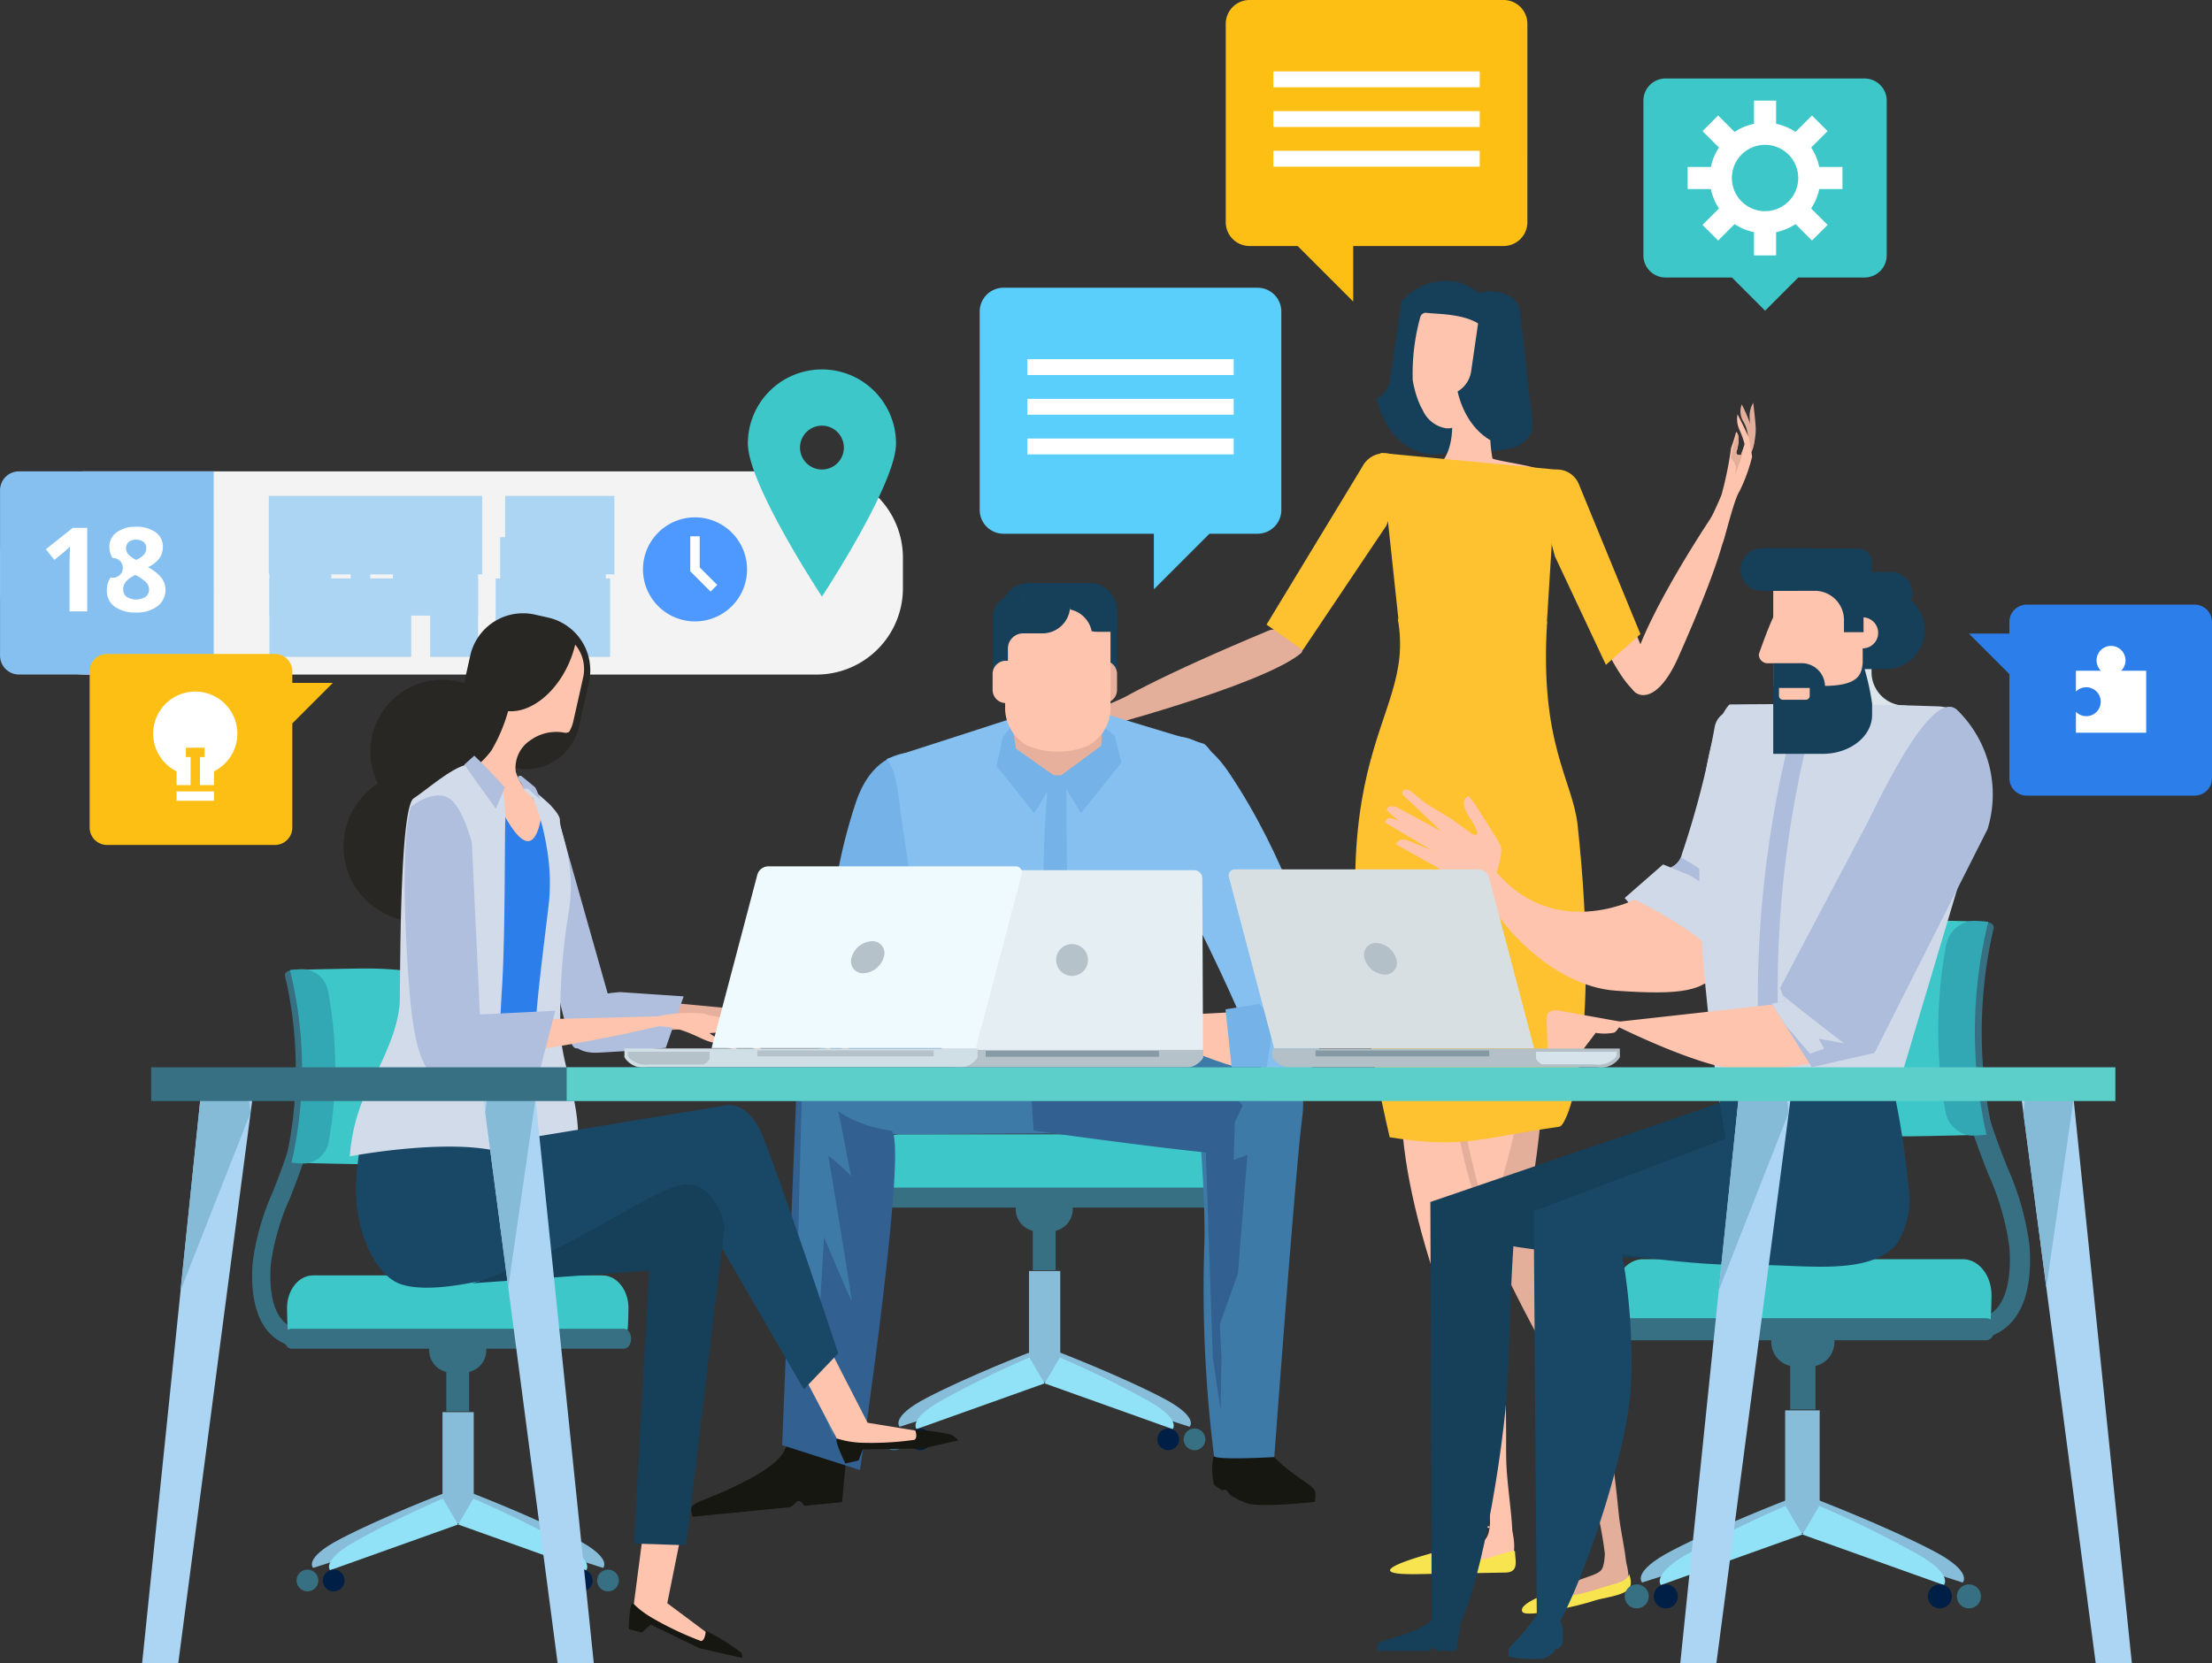 <svg xmlns="http://www.w3.org/2000/svg" xmlns:xlink="http://www.w3.org/1999/xlink" width="208.619" height="156.914" viewBox="0 0 208.619 156.914">
  <rect x="0" y="0" width="208.619" height="156.914" fill="#333333" stroke="none"/>
  <defs>
    <radialGradient id="radial-gradient" cx="0.953" cy="-13.949" r="40.901" gradientTransform="matrix(-0.022, 0, 0, 1, -16.839, 0)" gradientUnits="objectBoundingBox">
      <stop offset="0.002" stop-color="#cdf7f1"/>
      <stop offset="1" stop-color="#5dcfca"/>
    </radialGradient>
  </defs>
  <g id="Grupo_11221" data-name="Grupo 11221" transform="translate(-1094.313 -1618.806)">
    <g id="Grupo_11163" data-name="Grupo 11163" transform="translate(1190.38 1645.284)">
      <g id="Grupo_11162" data-name="Grupo 11162" transform="translate(0 0)">
        <path id="Trazado_3409" data-name="Trazado 3409" d="M1688.815,1749.051l1.059-7.315a5.574,5.574,0,0,1,4.81-1.914c3.375.489,5.581,4.533,4.929,9.035s-3.915,7.753-7.288,7.266c-2.361-.343-4.148-2.427-4.787-5.187A2.664,2.664,0,0,0,1688.815,1749.051Z" transform="translate(-1653.758 -1739.774)" fill="#163f59"/>
        <path id="Trazado_3410" data-name="Trazado 3410" d="M1715.65,1756.929c.128,1.169-1.1,2.263-2.752,2.444l-3.758.416c-1.648.18-3.089-.62-3.216-1.789l-1.174-10.662c-.129-1.169,1.1-2.263,2.75-2.446l3.76-.413c1.648-.183,3.088.62,3.216,1.787Z" transform="translate(-1667.194 -1743.428)" fill="#163f59"/>
        <path id="Trazado_3411" data-name="Trazado 3411" d="M1701,1796.713c-2.229.964-3.345.664-1.642,1.382.819,1,11.284-.393,11.853-1.692.094-.218-4.154-.842-4.177-1a13.462,13.462,0,0,1,.163-5.581.314.314,0,0,0-.28-.292c-.793.023-1.591.03-2.388.052-.132.007-1.69.35-1.344,1.1C1703.354,1792.727,1703.356,1795.692,1701,1796.713Z" transform="translate(-1662.344 -1778.635)" fill="#ffc4ad"/>
        <path id="Trazado_3412" data-name="Trazado 3412" d="M1703.694,1762.507c-.036-.073-.071-.15-.105-.225-.009-.023-.021-.045-.031-.07-.042-.093-.082-.19-.121-.292-.011-.027-.02-.053-.029-.079-.027-.075-.055-.15-.081-.228-.014-.041-.029-.084-.043-.126-.021-.065-.041-.13-.062-.2-.015-.046-.028-.092-.041-.137-.025-.087-.047-.174-.071-.264-.016-.066-.033-.132-.049-.2s-.03-.123-.043-.184-.026-.124-.038-.189-.022-.107-.031-.164-.017-.087-.027-.132v0a19.891,19.891,0,0,1,.73-6.037.547.547,0,0,1,.6-.336c1.839.205,7.443-.054,5.995,5.052v0c0,.012-.084.452-.128.653,0,.019-.008.035-.012.051-.045.2-.093.4-.147.6,0,.014-.007.026-.011.038-.056.2-.113.391-.177.58a.063.063,0,0,1-.006.019c-.8,2.407-2.207,4-3.694,3.893a2.921,2.921,0,0,1-2.2-1.694h0a.146.146,0,0,1-.013-.025c-.043-.076-.086-.155-.127-.235C1703.717,1762.555,1703.706,1762.529,1703.694,1762.507Z" transform="translate(-1665.75 -1750.605)" fill="#ffc4ad"/>
        <path id="Trazado_3413" data-name="Trazado 3413" d="M1846.556,1797.036s.39.186.554-.109a6.061,6.061,0,0,0,.382-2c.02-.445-.239-2.553-.239-2.553a2.478,2.478,0,0,0-.329,1.51A10.735,10.735,0,0,1,1846.556,1797.036Z" transform="translate(-1777.97 -1780.858)" fill="#e3ae9a"/>
        <path id="Trazado_3414" data-name="Trazado 3414" d="M1844.8,1797.315a3.115,3.115,0,0,0-.3-2.647,1.821,1.821,0,0,1-.123-1.57,12.756,12.756,0,0,1,.9,2.163,3.972,3.972,0,0,1,.271,1.394C1845.49,1798.05,1843.888,1799.163,1844.8,1797.315Z" transform="translate(-1776.176 -1781.426)" fill="#e3ae9a"/>
        <path id="Trazado_3415" data-name="Trazado 3415" d="M1706.652,2271.763a17.248,17.248,0,0,1,3.121-.851c1.343-.278,2.366-.289,2.842-.8.784-.847.226-3.47.62-3.388,1.912.4,2.708,4.917,1.606,5.492s-7.378.489-7.9.457S1706.491,2271.645,1706.652,2271.763Z" transform="translate(-1668.599 -2151.38)" fill="#ffc4ad"/>
        <path id="Trazado_3416" data-name="Trazado 3416" d="M1697.1,1998.674a26.769,26.769,0,0,0-7.1-.364c.342,3.089.835,6.47,1.46,10.1,2.519-3.064,7.85-1.812,9.122-.447.293-2.069.52-4.22.665-6.434.042-.637.067-1.271.081-1.9C1699.967,1999.268,1698.557,1998.942,1697.1,1998.674Z" transform="translate(-1655.681 -1941.651)" fill="#e3ae9a"/>
        <path id="Trazado_3417" data-name="Trazado 3417" d="M1582.083,1892.418c-3.785,3.088-20.124,7.339-20.124,7.339s-3.523-.887,17.176-9.536C1580.169,1889.789,1583.018,1891.656,1582.083,1892.418Z" transform="translate(-1555.489 -1857.241)" fill="#e3ae9a"/>
        <g id="Grupo_11161" data-name="Grupo 11161" transform="translate(0 36.47)">
          <path id="Trazado_3418" data-name="Trazado 3418" d="M1547.738,1937.734a4.574,4.574,0,0,0-1.7,1.063c-.275.4-1.251,2.505-1.251,2.505a2.724,2.724,0,0,0,1.174-1.209A9.2,9.2,0,0,1,1547.738,1937.734Z" transform="translate(-1542.253 -1930.874)" fill="#e3ae9a"/>
          <path id="Trazado_3419" data-name="Trazado 3419" d="M1541.908,1939.731a3.4,3.4,0,0,0-1.965,2.144,2.007,2.007,0,0,1-1.208,1.227,13.992,13.992,0,0,1,1.144-2.29c.256-.441.535-.878.82-1.294C1541.637,1938.142,1544.085,1939.163,1541.908,1939.731Z" transform="translate(-1537.525 -1931.73)" fill="#e3ae9a"/>
          <path id="Trazado_3420" data-name="Trazado 3420" d="M1555.588,1932.966c-.142.6-1.084,1.277-1.055,1.66a4.189,4.189,0,0,0,.442,1.681c-1.279-.153-1.253-1.985-1.743-2.609S1555.956,1931.42,1555.588,1932.966Z" transform="translate(-1548.811 -1926.648)" fill="#e3ae9a"/>
          <path id="Trazado_3421" data-name="Trazado 3421" d="M1555.7,1915.019c-2.227.571-4.795,1.178-5.863,1.984-1.52,1.145-1.8,2.406-3.079,2.738a3.605,3.605,0,0,0-.4.157c-.359.146-.787.241-.929.322-.159.088-.579.394-.463.2a17.731,17.731,0,0,1,2.822-3.685,57.343,57.343,0,0,1,7.78-3.369C1557.822,1912.8,1558.7,1914.246,1555.7,1915.019Z" transform="translate(-1542.371 -1911.74)" fill="#e3ae9a"/>
          <path id="Trazado_3422" data-name="Trazado 3422" d="M1537.557,1940.693s-.125-.459-.487-.381a6.659,6.659,0,0,0-1.925,1.118c-.378.3-1.936,2.024-1.936,2.024a2.712,2.712,0,0,0,1.483-.808A11.6,11.6,0,0,1,1537.557,1940.693Z" transform="translate(-1533.21 -1932.88)" fill="#e3ae9a"/>
          <path id="Trazado_3423" data-name="Trazado 3423" d="M1571.715,1906.434c1.466.591,5.733-.559,5.741.271-3.916,2.342-15.8,4.277-15.8,4.277Z" transform="translate(-1555.427 -1906.391)" fill="#e3ae9a"/>
        </g>
        <path id="Trazado_3424" data-name="Trazado 3424" d="M1774.889,1852.471c2.035,1.5,3.837,6.791,5.235,10.141a6.146,6.146,0,0,1,.5,3.312s-.691,4.426-5.962-7.636C1773.34,1855.27,1774.125,1851.907,1774.889,1852.471Z" transform="translate(-1721.256 -1827.755)" fill="#ffc4ad"/>
        <path id="Trazado_3425" data-name="Trazado 3425" d="M1796.792,1854.381c.026-4.456,8-16.2,8-16.2s4.19-3.539-3.458,13.713C1799.04,1857.078,1796.783,1855.48,1796.792,1854.381Z" transform="translate(-1739.098 -1816.41)" fill="#ffc4ad"/>
        <path id="Trazado_3426" data-name="Trazado 3426" d="M1830.016,1805.674l.34.217.229,1.364a15.617,15.617,0,0,1-1.176,3.245c-.56.827-1.4,4.557-1.631,4.972s-2.43.392-2.43.392,1.77-3.541,2.352-5a34.331,34.331,0,0,0,.9-4.417,15.748,15.748,0,0,0,.477-1.518s.5.263.041,1.854c-.121.419.413.332.413.332Z" transform="translate(-1761.405 -1790.664)" fill="#ffc4ad"/>
        <path id="Trazado_3427" data-name="Trazado 3427" d="M1700.108,2066.221c.879-.473,2.518.624,3.679,2.836,2.28,4.339,3.073,10.324,3.6,17.734.551,7.838.669,13.686.645,18.523-.024,4.777,2.106,11.411-1.506,10.841.308-6.575-.956-16.284-2.974-21.35C1696.657,2077.508,1697.406,2067.665,1700.108,2066.221Z" transform="translate(-1662.054 -1994.683)" fill="#ffc4ad"/>
        <path id="Trazado_3428" data-name="Trazado 3428" d="M1763.224,2287.292a15.323,15.323,0,0,1,2.412-1.1c1.055-.415,1.9-.588,2.187-1.027.472-.725.18-2.809.524-2.811,1.672-.024,2.28,3.72,1.9,4.317-.5.785-6.151,1.156-6.587,1.218S1763.065,2287.236,1763.224,2287.292Z" transform="translate(-1712.831 -2163.591)" fill="#e3ae9a"/>
        <path id="Trazado_3429" data-name="Trazado 3429" d="M1746.759,2124.91c.77-.3-.094-3.006,1.434-1.224,2.491,2.906,4.724,9.51,5.184,13.085.728,5.669,2.017,14.674,2.357,18.507.307,3.453,1.991,7.546-1.076,6.952,0-4.862-2.049-11.9-3.577-15.657C1745.86,2133.73,1744.392,2125.82,1746.759,2124.91Z" transform="translate(-1699.159 -2039.184)" fill="#e3ae9a"/>
        <path id="Trazado_3430" data-name="Trazado 3430" d="M1753,2298.735c.918,1.059,4.537-.43,5.563-.677,1.8-.43,1.606-1.068,1.614-1.043.185.579.438,1.38-.552,1.817-.9.4-2.016.484-2.907.791-.937.324-6.229,1.623-6.6,1C1749.629,2299.8,1752.984,2298.713,1753,2298.735Z" transform="translate(-1702.605 -2175.044)" fill="#f8e44f"/>
        <path id="Trazado_3431" data-name="Trazado 3431" d="M1717.286,1960.466c1.33-.342,1.427.658,2.571,3.124,2.245,4.834,3.825,12.043,3.693,19.778-.155,9.064-1.427,17-3.281,22.027-2.058-3.527-3.476-5.542-5.03-13.416C1711.8,1974.536,1713.2,1961.514,1717.286,1960.466Z" transform="translate(-1673.877 -1912.109)" fill="#e3ae9a"/>
        <path id="Trazado_3432" data-name="Trazado 3432" d="M1732.092,2113.315c.7-.352,2.1,1.174,3.145,2.669,2.056,2.932,2.938,6.59,4.11,11.642a54.077,54.077,0,0,1,1.689,14.67c-1.622-2.565-3-5.892-4.891-9.326C1724.715,2112.209,1729.937,2114.394,1732.092,2113.315Z" transform="translate(-1686.157 -2031.513)" fill="#e3ae9a"/>
        <path id="Trazado_3433" data-name="Trazado 3433" d="M1717.914,1955.487c1.326-.283,1.385.63,2.422,2.9a39.775,39.775,0,0,1,2.9,18.114,70.147,70.147,0,0,1-2.908,16.95,1.111,1.111,0,0,1-2.129.142,82.635,82.635,0,0,1-2.1-10.726C1713.791,1966.858,1713.836,1956.353,1717.914,1955.487Z" transform="translate(-1674.866 -1908.232)" fill="#ffc4ad"/>
        <path id="Trazado_3434" data-name="Trazado 3434" d="M1704.878,1830.118l-13.966-.118-1.708-15.972,16.573,1.573Z" transform="translate(-1655.06 -1797.775)" fill="#fec12f"/>
        <path id="Trazado_3435" data-name="Trazado 3435" d="M1681.487,1934.456c6.867,1.087,8.109.156,16-1,.746.012,3.953-7.813,1.725-28.438-.459-4.25-3.611-7.661-2.876-19.2q-7.042-.132-14.083-.26C1684.114,1896.044,1672.951,1897.686,1681.487,1934.456Z" transform="translate(-1646.489 -1853.648)" fill="#fec12f"/>
        <path id="Trazado_3436" data-name="Trazado 3436" d="M1643.448,1832.63l7.881-11.745,2.025-5.294a2.076,2.076,0,0,0-.825-1.072l-.267-.172a2.347,2.347,0,0,0-3.212,1l-9.028,14.884Z" transform="translate(-1616.641 -1797.784)" fill="#fec12f"/>
        <path id="Trazado_3437" data-name="Trazado 3437" d="M1762.23,1839.583l-4.807-10.226-1.931-7.143a2.212,2.212,0,0,1,1.042-.806l.3-.113a2.226,2.226,0,0,1,2.865,1.3l5.783,14.087Z" transform="translate(-1706.838 -1803.34)" fill="#fec12f"/>
        <path id="Trazado_3438" data-name="Trazado 3438" d="M1735.054,2276.625a.082.082,0,0,1-.084.076l-.16-.009a.083.083,0,0,1-.075-.085h0a.08.08,0,0,1,.084-.075l.16.009a.08.08,0,0,1,.075.084Z" transform="translate(-1690.625 -2159.045)" fill="#ffc4ad"/>
        <path id="Trazado_3439" data-name="Trazado 3439" d="M1697.589,2287.353c-.33,1.507,4.264.82,5.448.41a13.8,13.8,0,0,1,1.856-.524c.048,0,.094-.008.142-.01a.811.811,0,0,1,.02.109c.014.823.4,1.912-.92,1.935l-8.257.146C1689.131,2289.536,1697.6,2287.318,1697.589,2287.353Z" transform="translate(-1658.234 -2167.4)" fill="#f8e44f"/>
        <path id="Trazado_3440" data-name="Trazado 3440" d="M1843.73,1801.479a4.169,4.169,0,0,0,.191-1.824c-.137-.424-1.1-2.314-1.1-2.314a2.486,2.486,0,0,0,.211,1.53A8.453,8.453,0,0,1,1843.73,1801.479Z" transform="translate(-1775.018 -1784.74)" fill="#ffc4ad"/>
        <path id="Trazado_3441" data-name="Trazado 3441" d="M1842.561,1813.083s-.355.082-.472-.029a2.024,2.024,0,0,0,.035.333c.023.21-.093,1.641-.093,1.641a11.655,11.655,0,0,1,.429-1.293,5.833,5.833,0,0,0,.277-.959c.011-.044-.006-.122,0-.205Z" transform="translate(-1774.435 -1796.636)" fill="#e3ae9a"/>
        <path id="Trazado_3442" data-name="Trazado 3442" d="M1840.674,1807.213c.313-1.069.186-1.538.069-1.732-.07.254-.195.658-.394,1.22a7.628,7.628,0,0,0-.205,1.143,1.944,1.944,0,0,1,.51,1.055c.027.155.312-.779.36-1.347C1840.873,1807.557,1840.581,1807.535,1840.674,1807.213Z" transform="translate(-1772.961 -1791.099)" fill="#e3ae9a"/>
        <path id="Trazado_3443" data-name="Trazado 3443" d="M1722.36,1753.882a2.663,2.663,0,0,0,1.276-1.885l1.06-7.314c.064-.068.132-.125.2-.188l.129-.015c1.648-.183,3.088.62,3.216,1.787l1.175,10.663a2.3,2.3,0,0,1-1.7,2.182,4.493,4.493,0,0,1-.563-.044C1724.786,1758.725,1723,1756.642,1722.36,1753.882Z" transform="translate(-1680.958 -1743.428)" fill="#163f59"/>
      </g>
    </g>
    <g id="Grupo_11168" data-name="Grupo 11168" transform="translate(1094.313 1653.656)">
      <g id="Grupo_11167" data-name="Grupo 11167" transform="translate(0 9.616)">
        <path id="Rectángulo_3031" data-name="Rectángulo 3031" d="M8.146,0H77.009a8.148,8.148,0,0,1,8.148,8.148v2.876A8.146,8.146,0,0,1,77.01,19.17H8.148A8.148,8.148,0,0,1,0,11.021V8.146A8.146,8.146,0,0,1,8.146,0Z" fill="#f3f3f3"/>
        <path id="Trazado_3444" data-name="Trazado 3444" d="M1114.465,1821.959H1096.1a1.783,1.783,0,0,0-1.783,1.783v15.6a1.783,1.783,0,0,0,1.783,1.783h18.369Z" transform="translate(-1094.313 -1821.959)" fill="#86c0f0"/>
        <g id="Grupo_11165" data-name="Grupo 11165" transform="translate(25.35 6.015)">
          <g id="Grupo_11164" data-name="Grupo 11164">
            <line id="Línea_86" data-name="Línea 86" x2="20.123" fill="none" stroke="#acd5f4" stroke-width="7.401"/>
            <line id="Línea_87" data-name="Línea 87" x2="10.304" transform="translate(22.291)" fill="none" stroke="#acd5f4" stroke-width="7.401"/>
            <line id="Línea_88" data-name="Línea 88" x2="8.026" transform="translate(11.71 3.893)" fill="none" stroke="#acd5f4" stroke-width="7.401"/>
            <line id="Línea_89" data-name="Línea 89" x2="4.517" transform="translate(15.219 7.788)" fill="none" stroke="#acd5f4" stroke-width="7.401"/>
            <line id="Línea_90" data-name="Línea 90" x2="1.842" transform="translate(7.728 3.893)" fill="none" stroke="#acd5f4" stroke-width="7.401"/>
            <line id="Línea_91" data-name="Línea 91" x2="5.84" transform="translate(0.059 3.893)" fill="none" stroke="#acd5f4" stroke-width="7.401"/>
            <line id="Línea_92" data-name="Línea 92" x2="13.377" transform="translate(0.059 7.788)" fill="none" stroke="#acd5f4" stroke-width="7.401"/>
            <line id="Línea_93" data-name="Línea 93" x2="9.967" transform="translate(21.817 3.893)" fill="none" stroke="#acd5f4" stroke-width="7.401"/>
            <line id="Línea_94" data-name="Línea 94" x2="10.789" transform="translate(21.4 7.788)" fill="none" stroke="#acd5f4" stroke-width="7.401"/>
          </g>
        </g>
        <g id="Grupo_11166" data-name="Grupo 11166" transform="translate(4.32 5.226)">
          <path id="Trazado_3445" data-name="Trazado 3445" d="M1117.957,1854.182h-1.665v-4.558l.016-.749.027-.819q-.415.415-.577.544l-.905.727-.8-1,2.538-2.02h1.368Z" transform="translate(-1114.051 -1846.203)" fill="#fff"/>
          <path id="Trazado_3446" data-name="Trazado 3446" d="M1143.127,1845.837a2.984,2.984,0,0,1,1.824.515,1.639,1.639,0,0,1,.692,1.387,1.814,1.814,0,0,1-.334,1.075,2.846,2.846,0,0,1-1.078.843,3.823,3.823,0,0,1,1.269.989,1.844,1.844,0,0,1,.385,1.129,1.878,1.878,0,0,1-.759,1.56,3.169,3.169,0,0,1-2,.59,3.335,3.335,0,0,1-2.031-.55,1.826,1.826,0,0,1-.738-1.557,2.064,2.064,0,0,1,.358-1.2.93.93,0,1,0,.18-1.832,2,2,0,0,1-.3-1.062,1.629,1.629,0,0,1,.7-1.368A2.976,2.976,0,0,1,1143.127,1845.837Zm-1.228,5.884a.872.872,0,0,0,.323.722,1.691,1.691,0,0,0,1.81-.008.885.885,0,0,0,.307-.7.963.963,0,0,0-.3-.676,3.917,3.917,0,0,0-.988-.671Q1141.9,1850.912,1141.9,1851.72Zm1.217-4.666a1.038,1.038,0,0,0-.687.218.723.723,0,0,0-.261.584.894.894,0,0,0,.208.579,2.275,2.275,0,0,0,.752.525,2.1,2.1,0,0,0,.738-.506.92.92,0,0,0,.21-.6.711.711,0,0,0-.269-.587A1.068,1.068,0,0,0,1143.116,1847.055Z" transform="translate(-1134.6 -1845.837)" fill="#fff"/>
        </g>
        <path id="Trazado_3447" data-name="Trazado 3447" d="M1376.263,1841.783a4.908,4.908,0,1,0,4.909,4.908A4.914,4.914,0,0,0,1376.263,1841.783Z" transform="translate(-1310.715 -1837.444)" fill="#4e99ff"/>
        <path id="Trazado_3448" data-name="Trazado 3448" d="M1394.284,1854.536l-1.653-1.653v-2.936h-.891v3.3l1.913,1.914Z" transform="translate(-1326.639 -1843.821)" fill="#fff"/>
      </g>
      <path id="Trazado_3449" data-name="Trazado 3449" d="M1423.537,1778.025a6.987,6.987,0,0,0-6.987,6.986c0,3.861,6.987,14.44,6.987,14.44s6.987-10.58,6.987-14.44A6.987,6.987,0,0,0,1423.537,1778.025Zm0,9.442a2.068,2.068,0,1,1,2.068-2.068A2.066,2.066,0,0,1,1423.536,1787.468Z" transform="translate(-1346.018 -1778.025)" fill="#3dc7c9"/>
    </g>
    <g id="Grupo_11212" data-name="Grupo 11212" transform="translate(1107.715 1670.526)">
      <g id="Grupo_11172" data-name="Grupo 11172" transform="translate(68.727 55.285)">
        <g id="Grupo_11171" data-name="Grupo 11171" transform="translate(1.156 12.899)">
          <g id="Grupo_11169" data-name="Grupo 11169" transform="translate(1.443 7.617)">
            <path id="Trazado_3450" data-name="Trazado 3450" d="M1493.95,2201.4l1.68,2.56-14.1,4.518s-.942-.9,2.519-2.71C1488.074,2203.664,1493.95,2201.4,1493.95,2201.4Z" transform="translate(-1481.409 -2201.404)" fill="#88bdda"/>
            <path id="Trazado_3451" data-name="Trazado 3451" d="M1544.156,2201.4l-1.679,2.56,14.1,4.518s.942-.9-2.519-2.71C1550.031,2203.664,1544.156,2201.4,1544.156,2201.4Z" transform="translate(-1529.11 -2201.404)" fill="#88bdda"/>
          </g>
          <rect id="Rectángulo_3032" data-name="Rectángulo 3032" width="2.947" height="10.492" transform="translate(13.763)" fill="#88bdda"/>
          <g id="Grupo_11170" data-name="Grupo 11170" transform="translate(3.06 8.157)">
            <path id="Trazado_3452" data-name="Trazado 3452" d="M1499.532,2203.868l1.438,2.443-12.072,4.311s-.806-.86,2.155-2.587A94.435,94.435,0,0,1,1499.532,2203.868Z" transform="translate(-1488.797 -2203.868)" fill="#91e2f6"/>
            <path id="Trazado_3453" data-name="Trazado 3453" d="M1545.879,2203.868l-1.437,2.443,12.073,4.311s.805-.86-2.156-2.587A94.394,94.394,0,0,0,1545.879,2203.868Z" transform="translate(-1532.262 -2203.868)" fill="#91e2f6"/>
          </g>
          <path id="Trazado_3454" data-name="Trazado 3454" d="M1488.191,2235.5a1.024,1.024,0,1,1-1.024-1.025A1.023,1.023,0,0,1,1488.191,2235.5Z" transform="translate(-1483.664 -2219.621)" fill="#001f46"/>
          <path id="Trazado_3455" data-name="Trazado 3455" d="M1595.055,2235.5a1.024,1.024,0,1,1-1.024-1.025A1.024,1.024,0,0,1,1595.055,2235.5Z" transform="translate(-1567.137 -2219.621)" fill="#001f46"/>
          <path id="Trazado_3456" data-name="Trazado 3456" d="M1476.865,2235.5a1.024,1.024,0,1,1-1.024-1.025A1.024,1.024,0,0,1,1476.865,2235.5Z" transform="translate(-1474.817 -2219.621)" fill="#367082"/>
          <path id="Trazado_3457" data-name="Trazado 3457" d="M1606.38,2235.5a1.024,1.024,0,1,1-1.024-1.025A1.024,1.024,0,0,1,1606.38,2235.5Z" transform="translate(-1575.983 -2219.621)" fill="#367082"/>
        </g>
        <rect id="Rectángulo_3033" data-name="Rectángulo 3033" width="2.155" height="3.773" transform="translate(15.277 9.054)" fill="#367082"/>
        <path id="Trazado_3458" data-name="Trazado 3458" d="M1537.329,2132.429a2.1,2.1,0,0,1-2.1,2.1h-1.186a2.1,2.1,0,0,1-2.1-2.1h0a2.1,2.1,0,0,1,2.1-2.1h1.186a2.1,2.1,0,0,1,2.1,2.1Z" transform="translate(-1518.281 -2125.369)" fill="#367082"/>
        <path id="Trazado_3459" data-name="Trazado 3459" d="M1502.811,2112.811c.052-.247.082-1.8.082-2.065,0-1.7-1.1-3.073-2.45-3.073h-27.3c-1.353,0-2.45,1.375-2.45,3.073,0,.267.03,1.818.081,2.065Z" transform="translate(-1470.436 -2107.673)" fill="#3dc7c9"/>
        <path id="Trazado_3460" data-name="Trazado 3460" d="M1469.535,2131.593c0,.519.3.94.678.94h31.352c.375,0,.678-.421.678-.94h0c0-.52-.3-.941-.678-.941h-31.352c-.374,0-.678.421-.678.941Z" transform="translate(-1469.535 -2125.623)" fill="#367082"/>
      </g>
      <g id="Grupo_11181" data-name="Grupo 11181" transform="translate(51.792 3.271)">
        <path id="Trazado_3461" data-name="Trazado 3461" d="M1466.14,2064.082s-17.559.037-24.336.139c-4.689.071-5.117-6.615-3.267-7.621,5.616-3.056,23.137-4.626,23.137-4.626l11.918,10.944S1472.922,2062.9,1466.14,2064.082Z" transform="translate(-1427.59 -2012.152)" fill="#3d7aa8"/>
        <path id="Trazado_3462" data-name="Trazado 3462" d="M1460.313,1943.189s-4.513-1.262-6.479,4.632c-3.015,9.048-2.749,17.344-2.328,19.113.193.814.773,3.625,5.817,3.733,2.045.044,1.227-4.34,1.227-4.34a95.463,95.463,0,0,0,2.708-10.02C1462.655,1950.01,1460.313,1943.189,1460.313,1943.189Z" transform="translate(-1438.318 -1927.09)" fill="#74b2e8"/>
        <path id="Trazado_3463" data-name="Trazado 3463" d="M1476.333,1930.455l11.578-3.744,8.763-.589,9.6,2.906s3.142,2.166.224,9.127-1.795,17.867-1.795,17.867l-24.772.794a201.594,201.594,0,0,0-2.111-20.167C1477.459,1934.4,1477.413,1931.748,1476.333,1930.455Z" transform="translate(-1457.91 -1913.847)" fill="#86c0f0"/>
        <path id="Trazado_3464" data-name="Trazado 3464" d="M1546.1,1958.917h-1.262a104.964,104.964,0,0,1,.2-29.48l1.141.68C1545.852,1940.038,1546.4,1949.959,1546.1,1958.917Z" transform="translate(-1510.68 -1916.436)" fill="#74b2e8"/>
        <g id="Grupo_11173" data-name="Grupo 11173" transform="translate(29.666 3.679)">
          <path id="Trazado_3465" data-name="Trazado 3465" d="M1528.526,1898.761a2.875,2.875,0,0,0,2.414,2.554h3.273a2.873,2.873,0,0,0,2.414-2.554q.4-3.311.8-6.623c.179-1.323-.607-3.982-2.348-4.768a6.26,6.26,0,0,0-5.011,0c-1.742.785-2.53,3.445-2.35,4.768Q1528.125,1895.449,1528.526,1898.761Z" transform="translate(-1527.697 -1886.847)" fill="#e6b09c"/>
        </g>
        <path id="Trazado_3466" data-name="Trazado 3466" d="M1550.588,1936.31l2.078,3.407,3.808-4.763-.6-2.5-1.235-1.015-.016,1.885Z" transform="translate(-1515.912 -1917.998)" fill="#74b2e8"/>
        <path id="Trazado_3467" data-name="Trazado 3467" d="M1529.377,1936.239l-2.078,3.407-3.543-4.436.581-2.719.888-1.146.36,2.227Z" transform="translate(-1494.954 -1917.926)" fill="#74b2e8"/>
        <g id="Grupo_11174" data-name="Grupo 11174" transform="translate(28.419)">
          <path id="Trazado_3468" data-name="Trazado 3468" d="M1549.609,1870.041a2.616,2.616,0,0,1,2.19,1.184h.9a2.029,2.029,0,0,1,2.03,2.029v5.012H1553.3v-2.037a1.429,1.429,0,0,0-1.427-1.428h-.385a2.619,2.619,0,0,1-2.62-2.619v-2.142Z" transform="translate(-1542.987 -1870.041)" fill="#163f59"/>
          <path id="Trazado_3469" data-name="Trazado 3469" d="M1563.813,1906.34a1.242,1.242,0,0,0,1.243,1.242h.1a1.242,1.242,0,0,0,1.243-1.242v-1.509a1.242,1.242,0,0,0-1.243-1.242h-.1a1.245,1.245,0,0,0-1.138.739" transform="translate(-1554.661 -1896.247)" fill="#e6b09c"/>
          <path id="Trazado_3470" data-name="Trazado 3470" d="M1532.647,1872.033v-1.992h-4.3a2.618,2.618,0,0,0-2.618,2.619v1.99h4.3A2.618,2.618,0,0,0,1532.647,1872.033Z" transform="translate(-1524.913 -1870.041)" fill="#163f59"/>
          <path id="Trazado_3471" data-name="Trazado 3471" d="M1527.412,1886.246a4.093,4.093,0,0,0,2.118,3.362,7.617,7.617,0,0,0,5.7,0,4.088,4.088,0,0,0,2.12-3.361v-8.867a2.2,2.2,0,0,0-2.329-1.953h-5.286a2.2,2.2,0,0,0-2.328,1.953Z" transform="translate(-1526.228 -1874.247)" fill="#ffc4ad"/>
          <path id="Trazado_3472" data-name="Trazado 3472" d="M1527.209,1870.041a2.616,2.616,0,0,0-2.19,1.184h-.9a2.03,2.03,0,0,0-2.029,2.029v5.012h1.427v-2.037a1.429,1.429,0,0,1,1.428-1.428h1.824a2.618,2.618,0,0,0,2.618-2.619v-2.142Z" transform="translate(-1522.072 -1870.041)" fill="#163f59"/>
          <path id="Trazado_3473" data-name="Trazado 3473" d="M1524.591,1904.83a1.241,1.241,0,0,0-1.243-1.24h-.1a1.242,1.242,0,0,0-1.242,1.24v1.509a1.244,1.244,0,0,0,1.242,1.243h.1a1.245,1.245,0,0,0,1.138-.741" transform="translate(-1522.003 -1896.247)" fill="#ffc4ad"/>
          <path id="Trazado_3474" data-name="Trazado 3474" d="M1555.255,1872.548a2.651,2.651,0,0,1-.051-.514v-1.992h1.854a2.619,2.619,0,0,1,2.619,2.619v1.99h-1.856a2.626,2.626,0,0,1-.537-.056A2.619,2.619,0,0,0,1555.255,1872.548Z" transform="translate(-1547.937 -1870.041)" fill="#163f59"/>
        </g>
        <path id="Trazado_3475" data-name="Trazado 3475" d="M1626.24,2245.611c.27.327.072,1.189.072,1.189s-4.726.526-6.247.169a8.041,8.041,0,0,1-1.692-.794c-.106-.061-.293-.423-.4-.484-.19-.114-.29.075-.453-.027a5.332,5.332,0,0,1-.722-.5c-.415-2.167.138-3.041.138-3.041s4.025-1.338,4.779-.405C1623.494,2243.914,1625.649,2244.893,1626.24,2245.611Z" transform="translate(-1567.513 -2160.107)" fill="#161711"/>
        <path id="Trazado_3476" data-name="Trazado 3476" d="M1406.717,2242.549l-.327,3.572-3.575.349s-.248-.476-.549-.447c-.255.026-.536.554-.883.587l-1.919.188c-.67.067-7.173.7-7.173.7s-.234-.721-.062-.994a3.492,3.492,0,0,1,1.053-.577c1.8-.7,6.922-2.837,7.668-4.691C1401.856,2238.983,1406.717,2242.549,1406.717,2242.549Z" transform="translate(-1392.166 -2159.406)" fill="#161711"/>
        <g id="Grupo_11175" data-name="Grupo 11175" transform="translate(16.846 37.939)">
          <path id="Trazado_3477" data-name="Trazado 3477" d="M1472.24,2043.374l12.086,4.936s-8.574,1.223-13.934.131C1466.767,2047.7,1472.073,2043.217,1472.24,2043.374Z" transform="translate(-1469.128 -2043.37)" fill="#ffc4ad"/>
        </g>
        <path id="Trazado_3478" data-name="Trazado 3478" d="M1608.683,2074.4s1.162,11.036,1,16.87a126.911,126.911,0,0,0,.91,20.025c.064.439,5.686.108,5.686.108s2.017-27.36,2.615-31.866S1617.749,2071.782,1608.683,2074.4Z" transform="translate(-1561.291 -2028.94)" fill="#3d7aa8"/>
        <path id="Trazado_3479" data-name="Trazado 3479" d="M1434.805,2083s1.812,2.861,6.781,3.538c1.8.245-2.9,32.028-2.9,32.028l-7.341-2.35,1.418-35.149Z" transform="translate(-1422.772 -2034.876)" fill="#316091"/>
        <path id="Trazado_3480" data-name="Trazado 3480" d="M1537.049,2063.747s9.6,1.37,16,2.042c2.349.246,4.382-6.33,4.655-6.615a4.831,4.831,0,0,1,3.348-1.634c-1.388-1.5-8.575-2.892-16.087-4.655s-8.656-.652-8.656-.652Z" transform="translate(-1504.762 -2012.086)" fill="#316091"/>
        <path id="Trazado_3481" data-name="Trazado 3481" d="M1546.172,2052.885c7.511,1.762,14.7,3.154,16.087,4.655a4.831,4.831,0,0,0-3.348,1.633c-.074.079-.507,2.186-.816,2.94,1.224-2.2-16.428-8.428-20.242-10.039C1538.565,2051.847,1540.641,2051.589,1546.172,2052.885Z" transform="translate(-1505.965 -2012.085)" fill="#3d7aa8"/>
        <path id="Trazado_3482" data-name="Trazado 3482" d="M1613.545,2098.4l.733,21.477.736,4.981.081-4.981-.163-3.1,1.714-4.816.9-11.188-1.307.49.164-4.9Z" transform="translate(-1565.089 -2046.826)" fill="#316091"/>
        <path id="Trazado_3483" data-name="Trazado 3483" d="M1439.53,2077.708l-1.8.49-.654,25.8,3.757,9.227-1.8-6.287.734-12.984s2.614,6.287,2.614,5.961-2.205-13.637-2.205-13.637a28.542,28.542,0,0,1,2.205,1.96C1442.143,2088.16,1440.918,2078.934,1439.53,2077.708Z" transform="translate(-1427.249 -2032.253)" fill="#3d7aa8"/>
        <path id="Trazado_3484" data-name="Trazado 3484" d="M1588.9,1936.975s3.859-3.023,7.632,2.587c5.532,8.222,7.933,16.966,8.812,19.5.674,1.941.3,7.429-1.959,9.691-.545.544-3.811.109-3.811.109l-2.144-1.484.9-1.726.048-1.363s-2.741-6.614-6.109-12.867S1588.9,1936.975,1588.9,1936.975Z" transform="translate(-1545.838 -1921.689)" fill="#86c0f0"/>
        <g id="Grupo_11177" data-name="Grupo 11177" transform="translate(36.69 39.679)">
          <path id="Trazado_3485" data-name="Trazado 3485" d="M1587.284,2054.715l-12.527.653s12.066,5.535,12.463,4.583C1589.482,2054.543,1587.284,2054.715,1587.284,2054.715Z" transform="translate(-1571.481 -2053.972)" fill="#ffc4ad"/>
          <g id="Grupo_11176" data-name="Grupo 11176">
            <path id="Trazado_3486" data-name="Trazado 3486" d="M1568.7,2051.679c-.731-.352-.667-.358-.667-.358a3,3,0,0,1-1.637.944c-.482.074-2.035.094-2.035.094l-2.307.057-1.071-.062a1.968,1.968,0,0,0-.764.024c-.466.3-.067.54-.067.54l4.135.586-3.973.492s-.5.148-.523.418c-.021.253.145.244.145.244l4.614.493-2.023.483s-.484.156-.521.419c-.041.287-.06.364-.06.364l4.245-.416S1569.433,2052.032,1568.7,2051.679Z" transform="translate(-1559.79 -2051.321)" fill="#ffc4ad"/>
            <path id="Trazado_3487" data-name="Trazado 3487" d="M1565.717,2064.635l-2.777.507a2.3,2.3,0,0,0-.914.249.37.37,0,0,0-.134.517l4.258-.358Z" transform="translate(-1561.388 -2061.721)" fill="#ffc4ad"/>
          </g>
        </g>
        <g id="Grupo_11180" data-name="Grupo 11180" transform="translate(23.554 27.097)">
          <path id="Trazado_3488" data-name="Trazado 3488" d="M1499.962,2071.708c0-.009-.01-.017-.013-.025l.013-.79h24.679v.79a.04.04,0,0,1,0,.025l-.085.147a2.146,2.146,0,0,1-2.037.807h-20.434a2.148,2.148,0,0,1-2.038-.807Z" transform="translate(-1499.911 -2054.027)" fill="#b6c2c9"/>
          <g id="Grupo_11178" data-name="Grupo 11178" transform="translate(4.213 17.049)">
            <rect id="Rectángulo_3034" data-name="Rectángulo 3034" width="16.341" height="0.557" fill="#879ba6"/>
          </g>
          <g id="Grupo_11179" data-name="Grupo 11179">
            <path id="Trazado_3489" data-name="Trazado 3489" d="M1499.842,2010.788l-.066-16.18a.766.766,0,0,1,.769-.771h23.1a.774.774,0,0,1,.775.771l.067,16.18Z" transform="translate(-1499.776 -1993.837)" fill="#e4eef3"/>
            <path id="Trazado_3490" data-name="Trazado 3490" d="M1549.385,2027.218a1.5,1.5,0,1,0,1.489-1.5A1.487,1.487,0,0,0,1549.385,2027.218Z" transform="translate(-1538.526 -2018.743)" fill="#b6c2c9"/>
          </g>
        </g>
        <path id="Trazado_3491" data-name="Trazado 3491" d="M1626.1,2058.471l.859-5.491-1.426-1.467-3.163.505.646,6.079Z" transform="translate(-1571.984 -2011.792)" fill="#74b2e8"/>
        <path id="Trazado_3492" data-name="Trazado 3492" d="M1462.781,2045.272l-.328-2.02,4-3.591,2.164.976-2.831,5.419Z" transform="translate(-1447.068 -2002.533)" fill="#86c0f0"/>
      </g>
      <g id="Grupo_11187" data-name="Grupo 11187" transform="translate(138.554 35.076)">
        <g id="Grupo_11182" data-name="Grupo 11182" transform="translate(32.499 6.958)">
          <path id="Trazado_3493" data-name="Trazado 3493" d="M1938.554,2079.731a4.984,4.984,0,0,0,3.3-1.193c1.656-1.44,2.374-4,2.133-7.616a26.473,26.473,0,0,0-2.139-7.522c-1.71-4.4-3.649-9.382-2.635-15.974l-1.884-.29c-1.091,7.1,1.035,12.563,2.742,16.955a24.794,24.794,0,0,1,2.014,6.958c.2,2.93-.311,5.018-1.465,6.037a3.16,3.16,0,0,1-2.519.708l-.382,1.868A4.427,4.427,0,0,0,1938.554,2079.731Z" transform="translate(-1937.029 -2047.135)" fill="#367082"/>
        </g>
        <g id="Grupo_11185" data-name="Grupo 11185" transform="translate(1.278 46.253)">
          <g id="Grupo_11183" data-name="Grupo 11183" transform="translate(1.512 8.418)">
            <path id="Trazado_3494" data-name="Trazado 3494" d="M1870.631,2265.122l-1.856,2.829,15.585,4.992s1.041-1-2.783-2.995C1877.125,2267.619,1870.631,2265.122,1870.631,2265.122Z" transform="translate(-1854.005 -2265.122)" fill="#88bdda"/>
            <path id="Trazado_3495" data-name="Trazado 3495" d="M1815.152,2265.122l1.855,2.829-15.585,4.992s-1.041-1,2.783-2.995C1808.659,2267.619,1815.152,2265.122,1815.152,2265.122Z" transform="translate(-1801.294 -2265.122)" fill="#88bdda"/>
          </g>
          <rect id="Rectángulo_3035" data-name="Rectángulo 3035" width="3.256" height="11.595" transform="translate(15.126)" fill="#88bdda"/>
          <g id="Grupo_11184" data-name="Grupo 11184" transform="translate(3.298 9.014)">
            <path id="Trazado_3496" data-name="Trazado 3496" d="M1872.54,2267.843l-1.589,2.7,13.341,4.764s.891-.95-2.381-2.859A104.338,104.338,0,0,0,1872.54,2267.843Z" transform="translate(-1857.491 -2267.843)" fill="#91e2f6"/>
            <path id="Trazado_3497" data-name="Trazado 3497" d="M1821.319,2267.843l1.588,2.7-13.342,4.764s-.89-.95,2.382-2.859A104.282,104.282,0,0,1,1821.319,2267.843Z" transform="translate(-1809.454 -2267.843)" fill="#91e2f6"/>
          </g>
          <path id="Trazado_3498" data-name="Trazado 3498" d="M1925,2302.8a1.132,1.132,0,1,0,1.131-1.132A1.131,1.131,0,0,0,1925,2302.8Z" transform="translate(-1896.412 -2285.253)" fill="#001f46"/>
          <path id="Trazado_3499" data-name="Trazado 3499" d="M1806.905,2302.8a1.132,1.132,0,1,0,1.132-1.132A1.132,1.132,0,0,0,1806.905,2302.8Z" transform="translate(-1804.165 -2285.253)" fill="#001f46"/>
          <path id="Trazado_3500" data-name="Trazado 3500" d="M1937.517,2302.8a1.132,1.132,0,1,0,1.132-1.132A1.132,1.132,0,0,0,1937.517,2302.8Z" transform="translate(-1906.188 -2285.253)" fill="#367082"/>
          <path id="Trazado_3501" data-name="Trazado 3501" d="M1794.388,2302.8a1.132,1.132,0,1,0,1.132-1.132A1.131,1.131,0,0,0,1794.388,2302.8Z" transform="translate(-1794.388 -2285.253)" fill="#367082"/>
        </g>
        <rect id="Rectángulo_3036" data-name="Rectángulo 3036" width="2.382" height="4.169" transform="translate(16.883 42.004)" fill="#367082"/>
        <path id="Trazado_3502" data-name="Trazado 3502" d="M1857.519,2188.9a2.323,2.323,0,0,0,2.323,2.323h1.31a2.323,2.323,0,0,0,2.323-2.323h0a2.323,2.323,0,0,0-2.323-2.323h-1.31a2.322,2.322,0,0,0-2.323,2.323Z" transform="translate(-1842.423 -2149.095)" fill="#367082"/>
        <path id="Trazado_3503" data-name="Trazado 3503" d="M1789.914,2167.215c-.057-.273-.09-1.988-.09-2.283,0-1.876,1.212-3.4,2.708-3.4h30.174c1.5,0,2.708,1.52,2.708,3.4,0,.295-.033,2.01-.089,2.283Z" transform="translate(-1789.545 -2129.539)" fill="#3dc7c9"/>
        <path id="Trazado_3504" data-name="Trazado 3504" d="M1824.7,2187.972c0,.573-.335,1.039-.75,1.039H1789.3c-.414,0-.75-.465-.75-1.039h0c0-.574.336-1.04.75-1.04h34.647c.414,0,.75.466.75,1.04Z" transform="translate(-1788.551 -2149.375)" fill="#367082"/>
        <g id="Grupo_11186" data-name="Grupo 11186" transform="translate(17.482)">
          <path id="Trazado_3505" data-name="Trazado 3505" d="M1885.394,2035.6c-.745.055-5.474.138-6.289.148-5.177.063-9.637-.909-9.885-2.184a44.183,44.183,0,0,1-.134-16.034c.221-1.274,4.748-2.246,10.033-2.182.832.01,5.659.094,6.417.15A43.373,43.373,0,0,0,1885.394,2035.6Z" transform="translate(-1868.418 -2015.347)" fill="#3dc7c9"/>
          <path id="Trazado_3506" data-name="Trazado 3506" d="M1941.016,2016.038c.58.007.984.283.9.615a43.316,43.316,0,0,0-.162,18.877c.072.333-.328.607-.9.614h0c-.567.007-1.091-.257-1.164-.592a43.4,43.4,0,0,1,.123-18.922c.079-.334.613-.6,1.194-.592Z" transform="translate(-1923.328 -2015.887)" fill="#367082"/>
          <path id="Trazado_3507" data-name="Trazado 3507" d="M1934.012,2035.858a12.737,12.737,0,0,1-1.357.09,2.725,2.725,0,0,1-2.514-2.235,43.485,43.485,0,0,1,.072-15.79,2.779,2.779,0,0,1,2.576-2.234,13.261,13.261,0,0,1,1.384.091A43.345,43.345,0,0,0,1934.012,2035.858Z" transform="translate(-1916.094 -2015.614)" fill="#33a8b5"/>
        </g>
      </g>
      <g id="Grupo_11188" data-name="Grupo 11188" transform="translate(155.145 8.083)">
        <path id="Trazado_3508" data-name="Trazado 3508" d="M1904.156,1892.025h2.554v1.309A3.146,3.146,0,0,0,1904.156,1892.025Z" transform="translate(-1895.443 -1892.025)" fill="#dce5ea"/>
        <path id="Trazado_3509" data-name="Trazado 3509" d="M1872.312,1892.025v3.605a3.154,3.154,0,0,0,3.155,3.155h.15v5.558H1864.35v-12.319Z" transform="translate(-1864.35 -1892.025)" fill="#dce5ea"/>
      </g>
      <g id="Grupo_11192" data-name="Grupo 11192" transform="translate(116.486 0)">
        <path id="Trazado_3510" data-name="Trazado 3510" d="M1811.456,1924.583s4.413,1.576.175,14.228-7.062,11.118-7.062,11.118l-3.5-.339-6.72-7.969,3.618-3.164.73.291a1.777,1.777,0,0,0,1.044-1.257,83.986,83.986,0,0,0,3.086-11.945C1803.415,1922.119,1810.607,1924.273,1811.456,1924.583Z" transform="translate(-1771.009 -1908.63)" fill="#cfd9e8"/>
        <path id="Trazado_3511" data-name="Trazado 3511" d="M1744.539,1988.152s-8.713,4.452-14.2-4.164c-1.631-2.561-.934.388-.042,3.189s6.306,9.147,12.459,9.572,8.5.082,9.654-2.047S1744.539,1988.152,1744.539,1988.152Z" transform="translate(-1720.245 -1955.01)" fill="#ffc4ad"/>
        <path id="Trazado_3512" data-name="Trazado 3512" d="M1818.3,1990.305l-2.208-1.43-.916-.522a1.922,1.922,0,0,1-.967.952l1.843.757,2.009,1.292,2.075,2.493Z" transform="translate(-1786.528 -1959.186)" fill="#aebddc"/>
        <path id="Trazado_3513" data-name="Trazado 3513" d="M1828.422,1959.854l16.494-.357,6.857-22.963s3.138-13.832-2.725-14.061c-8.52-.333-19.7-.179-19.7-.179S1823.6,1927.278,1828.422,1959.854Z" transform="translate(-1796.123 -1907.558)" fill="#cfd9e8"/>
        <path id="Trazado_3514" data-name="Trazado 3514" d="M1854.057,1961.01l-1.939.284a101.906,101.906,0,0,1,3.29-35.969l1.583.526A99.5,99.5,0,0,0,1854.057,1961.01Z" transform="translate(-1815.835 -1909.953)" fill="#aebddc"/>
        <path id="Trazado_3515" data-name="Trazado 3515" d="M1710.762,2176.281s1.6,2.474,2.423.957c2.459-4.55,4.676-18.915,4.814-24.809.187-7.861.546-12.654.546-12.654l-7.909-2.867Z" transform="translate(-1705.622 -2075.224)" fill="#163f59"/>
        <path id="Trazado_3516" data-name="Trazado 3516" d="M1738.368,2093.15l-27.906,9.554,7.319,4.084s28.781,5.047,29.294-5.634C1747.506,2092.169,1738.368,2093.15,1738.368,2093.15Z" transform="translate(-1705.486 -2041.02)" fill="#163f59"/>
        <path id="Trazado_3517" data-name="Trazado 3517" d="M1755.444,2179.135s1.445,1.324,2.265-.192c2.459-4.551,6.492-16.64,6.631-22.535a57.711,57.711,0,0,0-1.112-13.328l-8.082-2.806Z" transform="translate(-1740.39 -2077.854)" fill="#194866"/>
        <path id="Trazado_3518" data-name="Trazado 3518" d="M1782.53,2093.915l-26.608,10.039,7.288,3.967s27,5.047,27.526-5.633S1782.53,2093.915,1782.53,2093.915Z" transform="translate(-1740.996 -2041.478)" fill="#194866"/>
        <path id="Trazado_3519" data-name="Trazado 3519" d="M1852.913,2101.225a8.1,8.1,0,0,1-1.18,4.18c-2.519,3.043-8.485,2.023-13.243,2.023-.261,0-1.587-3.712-1.587-3.712l-1.986-12.14,16.681.284A80.849,80.849,0,0,1,1852.913,2101.225Z" transform="translate(-1802.699 -2039.815)" fill="#194866"/>
        <path id="Trazado_3520" data-name="Trazado 3520" d="M1767.927,2055.346l-6.108-1.1s-.951-.1-.994.555c-.057.867.1,3.7.1,3.7l1.1-.678,1.573.96,1.825-2.416a4.71,4.71,0,0,0,1.729-.017C1767.409,2056.285,1767.927,2055.346,1767.927,2055.346Z" transform="translate(-1744.815 -2010.654)" fill="#ffc4ad"/>
        <path id="Trazado_3521" data-name="Trazado 3521" d="M1804.078,2051.365l-16.171,1.794s8.675,4.432,12.648,4.459a35.443,35.443,0,0,0,7.7-.884Z" transform="translate(-1765.98 -2008.405)" fill="#ffc4ad"/>
        <path id="Trazado_3522" data-name="Trazado 3522" d="M1866.606,1934.667l-8.079,15.289.463,1.241-1.243.231,3.773,6,5.919-1.35,10.652-21.1a11.123,11.123,0,0,0-2.842-11.233C1872.713,1921.321,1867.321,1933.441,1866.606,1934.667Z" transform="translate(-1820.533 -1908.471)" fill="#aebddc"/>
        <path id="Trazado_3523" data-name="Trazado 3523" d="M1864.554,2052.338s-3.825-2.923-5.767-4.518l.2.541-1.243.23,1.321,2.066,2.291,2.665,1.313-.479-.5-.937Z" transform="translate(-1820.532 -2005.636)" fill="#cfd9e8"/>
        <g id="Grupo_11190" data-name="Grupo 11190" transform="translate(34.265)">
          <g id="Grupo_11189" data-name="Grupo 11189">
            <path id="Trazado_3524" data-name="Trazado 3524" d="M1865.588,1867.34a2,2,0,0,0,2,2h7.551a2,2,0,0,0,2-2h0a2,2,0,0,0-2-2h-7.551a2,2,0,0,0-2,2Z" transform="translate(-1860.923 -1863.099)" fill="#163f59"/>
            <path id="Trazado_3525" data-name="Trazado 3525" d="M1871.913,1877.127a3.694,3.694,0,0,0,3.693,3.694h3.94a3.7,3.7,0,0,0,3.693-3.694h0a3.694,3.694,0,0,0-3.693-3.693h-3.94a3.694,3.694,0,0,0-3.693,3.693Z" transform="translate(-1865.863 -1869.42)" fill="#163f59"/>
            <path id="Trazado_3526" data-name="Trazado 3526" d="M1858.369,1873.193v-11.549c0-1.839,1.491,0,3.33,0h1.776a3.332,3.332,0,0,1,3.332,3.331v8.218Z" transform="translate(-1855.284 -1859.573)" fill="#ffc4ad"/>
            <path id="Trazado_3527" data-name="Trazado 3527" d="M1890.2,1886.34a1.463,1.463,0,0,0,1.463,1.463h0a1.463,1.463,0,0,0,1.464-1.463h0a1.463,1.463,0,0,0-1.464-1.463h0a1.463,1.463,0,0,0-1.463,1.463Z" transform="translate(-1880.145 -1878.359)" fill="#ffc4ad"/>
            <path id="Trazado_3528" data-name="Trazado 3528" d="M1854.483,1885.148a.835.835,0,0,1-.82.849h-.683a.834.834,0,0,1-.819-.849s1.5-4.384,1.951-4.384a1.382,1.382,0,0,1,.372.849Z" transform="translate(-1850.435 -1875.146)" fill="#ffc4ad"/>
            <path id="Trazado_3529" data-name="Trazado 3529" d="M1863.032,1906.627c3.331,0,3.678-1.021,3.775-2.19a24.159,24.159,0,0,1,.888,3.867v1.051c0,2.03-2.088,3.677-4.664,3.677h-4.663v-6.405Z" transform="translate(-1855.284 -1893.637)" fill="#163f59"/>
            <path id="Trazado_3530" data-name="Trazado 3530" d="M1858.369,1904.641h2.665a2.2,2.2,0,0,1,2.141,2.776h-4.807Z" transform="translate(-1855.284 -1893.797)" fill="#163f59"/>
            <path id="Trazado_3531" data-name="Trazado 3531" d="M1863.745,1915.3v.741a.37.37,0,0,1-.37.37h-2.159a.371.371,0,0,1-.371-.37v-.741Z" transform="translate(-1857.218 -1902.119)" fill="#ffc4ad"/>
            <path id="Trazado_3532" data-name="Trazado 3532" d="M1863.616,1855.192h6.832a1.333,1.333,0,0,1,1.332,1.333v2.665h-8.164Z" transform="translate(-1859.382 -1855.171)" fill="#163f59"/>
            <path id="Trazado_3533" data-name="Trazado 3533" d="M1844.274,1857.109a2.013,2.013,0,0,0,2.012,2.013h4.625a2.013,2.013,0,0,0,2.013-2.013h0a2.012,2.012,0,0,0-2.013-2.012h-4.625a2.012,2.012,0,0,0-2.012,2.012Z" transform="translate(-1844.274 -1855.097)" fill="#163f59"/>
          </g>
          <rect id="Rectángulo_3037" data-name="Rectángulo 3037" width="1.847" height="4.861" transform="translate(9.756 3.057)" fill="#163f59"/>
          <rect id="Rectángulo_3038" data-name="Rectángulo 3038" width="5.435" height="5.722" transform="translate(5.594 0.967)" fill="#163f59"/>
          <path id="Trazado_3534" data-name="Trazado 3534" d="M1865.652,1876.191a2.749,2.749,0,0,0-2.749-2.749h-1.42c-1.518,0-2.332,1.231-2.332,2.749h0a2.75,2.75,0,0,0,2.75,2.75h1a2.749,2.749,0,0,0,2.749-2.75Z" transform="translate(-1855.896 -1869.427)" fill="#ffc4ad"/>
        </g>
        <g id="Grupo_11191" data-name="Grupo 11191" transform="translate(0.737 22.771)">
          <path id="Trazado_3535" data-name="Trazado 3535" d="M1701.746,1968.327s1.311-3.144.841-4-2.4-3.854-2.4-3.854l-.565-.722s-1.147.172.173,2.177.136,1.373.136,1.373l-1.892-1.367-2.454-1.5-1-.8s-.534-.5-.762-.508c-.662-.032-.44.479-.44.479l3.629,3.442-4.22-2.277s-.589-.2-.8.045-.028.339-.028.339l4.162,3.684-2.309-.934s-.582-.183-.8.047c-.238.253-.31.315-.31.315l8.487,4.75Z" transform="translate(-1691.722 -1959.13)" fill="#ffc4ad"/>
          <path id="Trazado_3536" data-name="Trazado 3536" d="M1695.715,1973.264l-3.062-1.432a2.762,2.762,0,0,0-1.066-.392.445.445,0,0,0-.49.413l4.4,2.606Z" transform="translate(-1691.097 -1968.745)" fill="#ffc4ad"/>
        </g>
        <path id="Trazado_3537" data-name="Trazado 3537" d="M1744.41,2318.3a1.8,1.8,0,0,0-.03.854,12.343,12.343,0,0,0,3.291.165,3.715,3.715,0,0,0,.885-.558c.056-.043.151-.3.2-.344.1-.08.154.056.239-.016a2.872,2.872,0,0,0,.376-.353,4.353,4.353,0,0,0-.093-2.185s-2.129-.989-2.52-.324A19,19,0,0,1,1744.41,2318.3Z" transform="translate(-1731.948 -2214.579)" fill="#194866"/>
        <path id="Trazado_3538" data-name="Trazado 3538" d="M1695.559,2316.372l-.354,2.255h-1.887s-.1-.319-.264-.319c-.134,0-.308.319-.491.319h-4.8a1.334,1.334,0,0,1,.019-.637,1.66,1.66,0,0,1,.58-.3c.975-.335,3.925-1.063,4.581-2.11C1693.451,2314.767,1695.559,2316.372,1695.559,2316.372Z" transform="translate(-1687.73 -2214.608)" fill="#163f59"/>
      </g>
      <g id="Grupo_11195" data-name="Grupo 11195" transform="translate(102.483 30.294)">
        <path id="Trazado_3539" data-name="Trazado 3539" d="M1675.307,2071.533c0-.009.01-.018.013-.026l-.013-.791h-32.768v.791a.039.039,0,0,0,0,.026l.084.147a2.152,2.152,0,0,0,2.041.81h28.516a2.155,2.155,0,0,0,2.043-.81Z" transform="translate(-1638.426 -2053.816)" fill="#b4c0c7"/>
        <path id="Trazado_3540" data-name="Trazado 3540" d="M1756.167,2072.772a.028.028,0,0,0,0,.021l.081.119a1.327,1.327,0,0,0,.479.4h4.983a2.273,2.273,0,0,0,1.964-.654l.079-.121c0-.007.01-.013.014-.02l-.008-.39h-7.592Z" transform="translate(-1727.182 -2054.921)" fill="#d6e3eb"/>
        <g id="Grupo_11193" data-name="Grupo 11193" transform="translate(8.188 17.084)">
          <rect id="Rectángulo_3039" data-name="Rectángulo 3039" width="16.374" height="0.559" fill="#8599a4"/>
        </g>
        <g id="Grupo_11194" data-name="Grupo 11194">
          <path id="Trazado_3541" data-name="Trazado 3541" d="M1652.558,2010.373l-4.249-16.1a1.069,1.069,0,0,0-.971-.77h-22.99a.573.573,0,0,0-.565.77l4.248,16.1Z" transform="translate(-1623.756 -1993.502)" fill="#d7dfe2"/>
          <path id="Trazado_3542" data-name="Trazado 3542" d="M1685.14,2026.726a1.109,1.109,0,0,1-1.1,1.489,2.072,2.072,0,0,1-1.881-1.489,1.109,1.109,0,0,1,1.1-1.49A2.071,2.071,0,0,1,1685.14,2026.726Z" transform="translate(-1669.339 -2018.29)" fill="#b4c0c7"/>
        </g>
      </g>
      <g id="Grupo_11201" data-name="Grupo 11201" transform="translate(10.377 39.642)">
        <g id="Grupo_11196" data-name="Grupo 11196" transform="translate(0 6.296)">
          <path id="Trazado_3543" data-name="Trazado 3543" d="M1207.909,2094.468a4.512,4.512,0,0,1-2.984-1.079c-1.5-1.3-2.148-3.623-1.93-6.892a23.955,23.955,0,0,1,1.936-6.807c1.548-3.979,3.3-8.49,2.384-14.455l1.7-.262c.987,6.422-.936,11.368-2.481,15.342a22.41,22.41,0,0,0-1.823,6.3c-.177,2.651.281,4.541,1.326,5.464a2.861,2.861,0,0,0,2.279.64l.345,1.69A4.016,4.016,0,0,1,1207.909,2094.468Z" transform="translate(-1202.953 -2064.972)" fill="#367082"/>
        </g>
        <g id="Grupo_11199" data-name="Grupo 11199" transform="translate(4.191 41.854)">
          <g id="Grupo_11197" data-name="Grupo 11197" transform="translate(1.443 7.618)">
            <path id="Trazado_3544" data-name="Trazado 3544" d="M1241.234,2262.224l1.679,2.56-14.1,4.517s-.942-.9,2.518-2.71C1235.358,2264.484,1241.234,2262.224,1241.234,2262.224Z" transform="translate(-1228.694 -2262.224)" fill="#88bdda"/>
            <path id="Trazado_3545" data-name="Trazado 3545" d="M1291.439,2262.224l-1.679,2.56,14.1,4.517s.942-.9-2.518-2.71C1297.314,2264.484,1291.439,2262.224,1291.439,2262.224Z" transform="translate(-1276.394 -2262.224)" fill="#88bdda"/>
          </g>
          <rect id="Rectángulo_3040" data-name="Rectángulo 3040" width="2.947" height="10.492" transform="translate(13.763)" fill="#88bdda"/>
          <g id="Grupo_11198" data-name="Grupo 11198" transform="translate(3.06 8.157)">
            <path id="Trazado_3546" data-name="Trazado 3546" d="M1246.815,2264.688l1.438,2.443-12.072,4.311s-.807-.86,2.155-2.587C1241.786,2266.844,1246.815,2264.688,1246.815,2264.688Z" transform="translate(-1236.081 -2264.688)" fill="#91e2f6"/>
            <path id="Trazado_3547" data-name="Trazado 3547" d="M1293.163,2264.688l-1.436,2.443,12.073,4.311s.806-.86-2.156-2.587A94.371,94.371,0,0,0,1293.163,2264.688Z" transform="translate(-1279.547 -2264.688)" fill="#91e2f6"/>
          </g>
          <path id="Trazado_3548" data-name="Trazado 3548" d="M1235.473,2296.323a1.024,1.024,0,1,1-1.024-1.024A1.023,1.023,0,0,1,1235.473,2296.323Z" transform="translate(-1230.946 -2280.441)" fill="#001f46"/>
          <path id="Trazado_3549" data-name="Trazado 3549" d="M1342.338,2296.323a1.024,1.024,0,1,1-1.024-1.024A1.024,1.024,0,0,1,1342.338,2296.323Z" transform="translate(-1314.42 -2280.441)" fill="#001f46"/>
          <path id="Trazado_3550" data-name="Trazado 3550" d="M1224.148,2296.323a1.024,1.024,0,1,1-1.024-1.024A1.024,1.024,0,0,1,1224.148,2296.323Z" transform="translate(-1222.1 -2280.441)" fill="#367082"/>
          <path id="Trazado_3551" data-name="Trazado 3551" d="M1353.663,2296.323a1.024,1.024,0,1,1-1.024-1.024A1.023,1.023,0,0,1,1353.663,2296.323Z" transform="translate(-1323.266 -2280.441)" fill="#367082"/>
        </g>
        <rect id="Rectángulo_3041" data-name="Rectángulo 3041" width="2.155" height="3.773" transform="translate(18.311 38.009)" fill="#367082"/>
        <path id="Trazado_3552" data-name="Trazado 3552" d="M1284.614,2193.249a2.1,2.1,0,0,1-2.1,2.1h-1.186a2.1,2.1,0,0,1-2.1-2.1h0a2.1,2.1,0,0,1,2.1-2.1h1.186a2.1,2.1,0,0,1,2.1,2.1Z" transform="translate(-1262.53 -2157.233)" fill="#367082"/>
        <path id="Trazado_3553" data-name="Trazado 3553" d="M1250.095,2173.63c.052-.247.082-1.8.082-2.066,0-1.7-1.1-3.072-2.451-3.072h-27.3c-1.353,0-2.45,1.375-2.45,3.072,0,.267.029,1.819.081,2.066Z" transform="translate(-1214.685 -2139.537)" fill="#3dc7c9"/>
        <path id="Trazado_3554" data-name="Trazado 3554" d="M1216.818,2192.413c0,.52.3.94.678.94h31.352c.375,0,.678-.421.678-.94h0c0-.52-.3-.941-.678-.941H1217.5c-.375,0-.678.421-.678.941Z" transform="translate(-1213.783 -2157.487)" fill="#367082"/>
        <g id="Grupo_11200" data-name="Grupo 11200" transform="translate(3.093)">
          <path id="Trazado_3555" data-name="Trazado 3555" d="M1223.344,2054.535c.674.05,4.953.125,5.691.134,4.684.057,8.721-.823,8.944-1.977a39.984,39.984,0,0,0,.122-14.508c-.2-1.153-4.3-2.032-9.079-1.974-.752.009-5.121.085-5.807.135A39.246,39.246,0,0,1,1223.344,2054.535Z" transform="translate(-1221.873 -2036.207)" fill="#3dc7c9"/>
          <path id="Trazado_3556" data-name="Trazado 3556" d="M1217.91,2036.833c-.524.006-.89.255-.818.556a39.186,39.186,0,0,1,.147,17.081c-.066.3.3.55.81.556h0c.513.006.987-.233,1.053-.536a39.267,39.267,0,0,0-.112-17.123c-.071-.3-.554-.542-1.08-.536Z" transform="translate(-1217.083 -2036.696)" fill="#367082"/>
          <path id="Trazado_3557" data-name="Trazado 3557" d="M1219.39,2054.766a11.447,11.447,0,0,0,1.229.082,2.466,2.466,0,0,0,2.275-2.023,39.343,39.343,0,0,0-.065-14.289,2.515,2.515,0,0,0-2.331-2.022,12.107,12.107,0,0,0-1.252.082A39.216,39.216,0,0,1,1219.39,2054.766Z" transform="translate(-1218.772 -2036.447)" fill="#33a8b5"/>
        </g>
      </g>
      <g id="Grupo_11206" data-name="Grupo 11206" transform="translate(19.037 6.133)">
        <g id="Grupo_11204" data-name="Grupo 11204" transform="translate(17.142 17.654)">
          <g id="Grupo_11203" data-name="Grupo 11203" transform="translate(3.85 18.086)">
            <g id="Grupo_11202" data-name="Grupo 11202" transform="translate(2.469 0.932)">
              <path id="Trazado_3558" data-name="Trazado 3558" d="M1349.708,2052.152s.032,1.193,5.82,1.2a108.356,108.356,0,0,0,14.284-1.419l-13.35-1.261S1351.336,2050.432,1349.708,2052.152Z" transform="translate(-1349.708 -2050.659)" fill="#e6b09c"/>
              <path id="Trazado_3559" data-name="Trazado 3559" d="M1417.387,2055.479c2.751.087,3.889,1.5,4.967,1.966a19.258,19.258,0,0,1,2.146,1.139c-.576-1.2-1.463-1.258-1.9-1.653s-.323-.2.658-.243c.558-.023,1.507.989,2.195,1.556a2.241,2.241,0,0,0,.977.539,12.145,12.145,0,0,0-1.564-1.843,14.09,14.09,0,0,0-2.713-1.986,10.8,10.8,0,0,0-3.735-.239C1416.936,2054.866,1415.405,2055.416,1417.387,2055.479Z" transform="translate(-1401.837 -2053.785)" fill="#e6b09c"/>
              <path id="Trazado_3560" data-name="Trazado 3560" d="M1441.859,2056.22a15,15,0,0,1,2.45.893c.252.2,1.292,1.365,1.292,1.365a2.75,2.75,0,0,1-1.225-.593A23.867,23.867,0,0,0,1441.859,2056.22Z" transform="translate(-1421.689 -2055.003)" fill="#e6b09c"/>
            </g>
            <path id="Trazado_3561" data-name="Trazado 3561" d="M1343.515,2046.4s-5.337.152-5.079,3.322c.145,1.8,1.34,2.467,2.953,2.392,3-.139,6.4-.458,6.4-.458l1.683-4.856Z" transform="translate(-1338.428 -2046.4)" fill="#b0bfde"/>
          </g>
          <path id="Trazado_3562" data-name="Trazado 3562" d="M1328.645,1982.255l-4.656-16.435s-.686-2.408-1.968-2c-1.85.582-1.011,2.561-.891,3.722a38.162,38.162,0,0,0,1.481,9.12c.918,3.536,1.678,7.6,2.505,9.934.569,1.608,1.711-.628,3.343-1.206C1331.5,1984.3,1328.645,1982.255,1328.645,1982.255Z" transform="translate(-1320.837 -1963.77)" fill="#b0bfde"/>
        </g>
        <path id="Trazado_3563" data-name="Trazado 3563" d="M1267.455,1919.881a6.781,6.781,0,1,1-5.165-7.96A6.711,6.711,0,0,1,1267.455,1919.881Z" transform="translate(-1251.538 -1905.484)" fill="#282723"/>
        <path id="Trazado_3564" data-name="Trazado 3564" d="M1305.257,1893.838a5.1,5.1,0,0,1-6.089,3.86l-.715-2.642a5.1,5.1,0,0,1-3.859-6.09l.418-1.865a5.1,5.1,0,0,1,6.09-3.86l1.244.279a5.1,5.1,0,0,1,3.86,6.089Z" transform="translate(-1283.098 -1883.116)" fill="#282723"/>
        <path id="Trazado_3565" data-name="Trazado 3565" d="M1305.024,1896.644a10.083,10.083,0,0,1-.434,1.375c-1.218,3.082-3.7,5.073-5.893,4.9a15.5,15.5,0,0,1-1.569,3.7,7.736,7.736,0,0,1-2.452,2.172c-.86,2.151,7.749,9.352,8.116,9.165.782-.4-.619-5.572-2.027-7.175a5.065,5.065,0,0,1-1.348-2.143,3.1,3.1,0,0,1,1.369-2.966,4.172,4.172,0,0,1,3.216-.725.583.583,0,0,0,.46-.09,3.608,3.608,0,0,0,.389-1.005l.919-4.1A3.6,3.6,0,0,0,1305.024,1896.644Z" transform="translate(-1283.214 -1893.683)" fill="#ffc4ad"/>
        <path id="Trazado_3566" data-name="Trazado 3566" d="M1301.384,1996.441a17.607,17.607,0,0,0,2.826,2.175c.829.237,3.153-.767,3.153-.767s-.641-10.356-.4-14.459,1.2-5.291,1.092-6.558c-.178-2.026,1.466-3.06.981-4.605s-1.706-7.1-1.79-6.326c-.716,6.564-3.234,1.5-3.736.71C1303.232,1966.173,1301.384,1996.441,1301.384,1996.441Z" transform="translate(-1288.5 -1947.723)" fill="#2c7eea"/>
        <path id="Trazado_3567" data-name="Trazado 3567" d="M1320.537,1957.549s2.918,2.14,2.879,3.127,1.508,3.91.881,8.3a60.677,60.677,0,0,0-.835,11.577c.146,3.2,1.621,5.969,1.671,9.906.04,3.084-.667,3.359-.667,3.359a2.559,2.559,0,0,1-2.5-.55c-1.144-1.054-.941-11.609-.767-14.266s1-8.914,1.194-10.741a19.369,19.369,0,0,0-.239-5.132,21.793,21.793,0,0,0-1.225-4.451c-.057-.142-.816-.749-.864-.86C1319.853,1957.338,1320.3,1957.28,1320.537,1957.549Z" transform="translate(-1303.046 -1941.132)" fill="#d1dbea"/>
        <path id="Trazado_3568" data-name="Trazado 3568" d="M1317.823,1953.179s-.606-.125-.09.567a1.44,1.44,0,0,1,.3.716s.262-.275.656.119c.358.358.925.806.925.806a9.95,9.95,0,0,0-.448-1.1C1318.869,1954.017,1317.823,1953.179,1317.823,1953.179Z" transform="translate(-1301.108 -1937.837)" fill="#b0bfde"/>
        <path id="Trazado_3569" data-name="Trazado 3569" d="M1256.505,1959.78a7.083,7.083,0,1,1-5.394-8.314A7.009,7.009,0,0,1,1256.505,1959.78Z" transform="translate(-1242.52 -1936.368)" fill="#282723"/>
        <path id="Trazado_3570" data-name="Trazado 3570" d="M1368.254,2267.554l-1.324,10.154,5.723,2.626,3.177.67-5.639-4.21,1.845-9.161Z" transform="translate(-1339.699 -2183.407)" fill="#ffc4ad"/>
        <path id="Trazado_3571" data-name="Trazado 3571" d="M1365.217,2312.219l1.242.323.833-.75,4.573,2.22,4.055.927a.747.747,0,0,0-.086-.489,18.345,18.345,0,0,0-3.349-2.076s-.046.942-.45.969a30.558,30.558,0,0,1-4.717-2.246c-1.4-.853-1.656-1.382-1.762-1.316C1365.274,2309.956,1365.217,2312.219,1365.217,2312.219Z" transform="translate(-1338.361 -2216.387)" fill="#161711"/>
        <path id="Trazado_3572" data-name="Trazado 3572" d="M1436.092,2199.269l4.546,8.654,6.289-.309,3.128-.869-6.945-1.136-3.792-7.394Z" transform="translate(-1393.723 -2129.244)" fill="#ffc4ad"/>
        <path id="Trazado_3573" data-name="Trazado 3573" d="M1455.555,2238.217l1.25-.286.394-1.05,5.639-.081,3.367-.764a2.852,2.852,0,0,0-.658-.542,19.231,19.231,0,0,0-3.412-.458s.28.736-.066.947a28.706,28.706,0,0,1-5.169.269c-1.631-.112-2.106-.462-2.171-.354C1454.561,2236.183,1455.555,2238.217,1455.555,2238.217Z" transform="translate(-1408.266 -2158.008)" fill="#161711"/>
        <path id="Trazado_3574" data-name="Trazado 3574" d="M1255.721,2084.8l3.393,1.475,1.475,4.426,21.822-3.592s2.223-.686,3.638,2.825c2.015,5,7.142,20.535,7.142,20.535l-3.246,3.393-10.179-17.555s-20.857,9.783-27.733,7.671c-2.639-.811-4.655-5.471-4.279-10.18a60.447,60.447,0,0,1,1.033-7.08Z" transform="translate(-1246.573 -2040.653)" fill="#194866"/>
        <path id="Trazado_3575" data-name="Trazado 3575" d="M1297.792,2138.586l16.69-1.2-1.435,25.753,4.922.157,3.635-30.16s-.981-4.489-4.168-3.812S1306.536,2135.909,1297.792,2138.586Z" transform="translate(-1285.694 -2075.378)" fill="#163f59"/>
        <path id="Trazado_3576" data-name="Trazado 3576" d="M1258.689,1984.6s.4-10.478.708-15.448.24-14.56.306-15.755a14.575,14.575,0,0,0-.261-2.88s-1.51-2.576-3.192-2.352c-1.48.2-3.762,2.257-5.194,3.212-1.4.933-1.244,18.452-1.313,19.334-.254,3.183-2.148,6.325-3.579,9.383a17.421,17.421,0,0,0-1.128,5.054S1253.533,1983.519,1258.689,1984.6Z" transform="translate(-1244.484 -1933.916)" fill="#d1dbea"/>
        <path id="Trazado_3577" data-name="Trazado 3577" d="M1295.3,1944.485l1.2,1.18,1.685,1.809-.854,2.028-2.974-4.172Z" transform="translate(-1283.007 -1931.052)" fill="#b0bfde"/>
        <g id="Grupo_11205" data-name="Grupo 11205" transform="translate(10.005 37.688)">
          <path id="Trazado_3578" data-name="Trazado 3578" d="M1288.229,2059.259s.181,1.28,7.042.524a141.754,141.754,0,0,0,16.768-3.412l-15.978.4S1289.955,2057.191,1288.229,2059.259Z" transform="translate(-1288.229 -2056.136)" fill="#ffc4ad"/>
          <path id="Trazado_3579" data-name="Trazado 3579" d="M1368.495,2056.589c3.273-.269,4.789,1.106,6.121,1.462a23.783,23.783,0,0,1,2.678.944c-.824-1.213-1.885-1.163-2.445-1.532s-.407-.173.751-.347c.659-.1,1.9.867,2.787,1.386a2.781,2.781,0,0,0,1.223.453,13.457,13.457,0,0,0-2.073-1.779,16.828,16.828,0,0,0-3.452-1.784,14.093,14.093,0,0,0-4.455.238C1367.887,2055.987,1366.137,2056.783,1368.495,2056.589Z" transform="translate(-1350.033 -2055.298)" fill="#ffc4ad"/>
          <path id="Trazado_3580" data-name="Trazado 3580" d="M1397.34,2056.063a19.024,19.024,0,0,1,3.009.638c.322.184,1.693,1.3,1.693,1.3a3.444,3.444,0,0,1-1.522-.479A28.923,28.923,0,0,0,1397.34,2056.063Z" transform="translate(-1373.458 -2055.896)" fill="#ffc4ad"/>
        </g>
        <path id="Trazado_3581" data-name="Trazado 3581" d="M1275.782,1982.3l-.762-16.214s-.875-3.4-2.148-4.177c-1.511-.925-3.588.79-3.588.79s-1.064,2.532-.35,14.487c.477,8,1.215,12.136,5.006,11.552,3.538-.545,7.534-1.337,7.534-1.337l1.419-5.454Z" transform="translate(-1262.959 -1944.451)" fill="#b0bfde"/>
      </g>
      <g id="Grupo_11209" data-name="Grupo 11209" transform="translate(45.485 30.009)">
        <path id="Trazado_3582" data-name="Trazado 3582" d="M1363.364,2071.49l-.014-.026.014-.8h33.3v.8a.041.041,0,0,1,0,.026l-.085.15a2.187,2.187,0,0,1-2.075.823h-28.978a2.19,2.19,0,0,1-2.076-.823Z" transform="translate(-1363.35 -2053.486)" fill="#d0dee6"/>
        <path id="Trazado_3583" data-name="Trazado 3583" d="M1372.512,2072.749s.006.014,0,.022l-.082.121a1.357,1.357,0,0,1-.487.41h-5.064a2.309,2.309,0,0,1-2-.665l-.08-.123c-.005-.007-.01-.013-.015-.02l.009-.4h7.715Z" transform="translate(-1364.473 -2054.609)" fill="#b6c2c9"/>
        <g id="Grupo_11207" data-name="Grupo 11207" transform="translate(12.533 17.36)">
          <rect id="Rectángulo_3042" data-name="Rectángulo 3042" width="16.639" height="0.568" fill="#b6c2c9"/>
        </g>
        <g id="Grupo_11208" data-name="Grupo 11208" transform="translate(8.223)">
          <path id="Trazado_3584" data-name="Trazado 3584" d="M1400.92,2009.341l4.317-16.362a1.086,1.086,0,0,1,.987-.782h23.364a.582.582,0,0,1,.575.782l-4.317,16.362Z" transform="translate(-1400.92 -1992.196)" fill="#effaff"/>
          <path id="Trazado_3585" data-name="Trazado 3585" d="M1461.092,2025.959a1.126,1.126,0,0,0,1.114,1.512,2.107,2.107,0,0,0,1.913-1.512,1.128,1.128,0,0,0-1.114-1.515A2.105,2.105,0,0,0,1461.092,2025.959Z" transform="translate(-1447.88 -2017.386)" fill="#b6c2c9"/>
        </g>
      </g>
      <g id="Grupo_11211" data-name="Grupo 11211" transform="translate(0 48.963)">
        <g id="Grupo_11210" data-name="Grupo 11210" transform="translate(145.063 1.768)">
          <path id="Trazado_3586" data-name="Trazado 3586" d="M1821.7,2141.335h-3.408l5.623-54.462h4.942Z" transform="translate(-1818.289 -2086.873)" fill="#acd5f4"/>
          <path id="Trazado_3587" data-name="Trazado 3587" d="M1841.447,2089.383l-6.614,16.808,1.875-18.089.127-1.229h4.319Z" transform="translate(-1831.212 -2086.873)" fill="#86bbd8"/>
        </g>
        <path id="Trazado_3588" data-name="Trazado 3588" d="M1971.8,2141.335h3.409l-5.623-54.462h-4.942Z" transform="translate(-1787.549 -2085.104)" fill="#acd5f4"/>
        <path id="Trazado_3589" data-name="Trazado 3589" d="M1966.152,2089.383l2.167,16.494,2.572-17.775-.126-1.229h-4.32Z" transform="translate(-1788.725 -2085.104)" fill="#86bbd8"/>
        <path id="Trazado_3590" data-name="Trazado 3590" d="M1309.062,2141.335h3.408l-5.623-54.462h-4.942Z" transform="translate(-1269.87 -2085.104)" fill="#acd5f4"/>
        <path id="Trazado_3591" data-name="Trazado 3591" d="M1303.411,2089.383l2.167,16.494,2.572-17.775-.127-1.229H1303.7Z" transform="translate(-1271.046 -2085.104)" fill="#86bbd8"/>
        <path id="Trazado_3592" data-name="Trazado 3592" d="M1158.954,2141.335h-3.408l5.623-54.462h4.942Z" transform="translate(-1155.546 -2085.104)" fill="#acd5f4"/>
        <path id="Trazado_3593" data-name="Trazado 3593" d="M1178.7,2089.383l-6.614,16.808,1.876-18.089.126-1.229h4.32Z" transform="translate(-1168.469 -2085.104)" fill="#86bbd8"/>
        <rect id="Rectángulo_3043" data-name="Rectángulo 3043" width="104.695" height="3.183" transform="translate(0.853)" fill="#367082"/>
        <rect id="Rectángulo_3044" data-name="Rectángulo 3044" width="146.059" height="3.183" transform="translate(40.044)" fill="url(#radial-gradient)"/>
      </g>
    </g>
    <g id="Grupo_11213" data-name="Grupo 11213" transform="translate(1186.711 1645.95)">
      <path id="Trazado_3594" data-name="Trazado 3594" d="M1516.449,1763.779a2.247,2.247,0,0,0,2.246,2.246h14.18v5.24l5.24-5.24h4.535a2.246,2.246,0,0,0,2.246-2.246v-18.715a2.246,2.246,0,0,0-2.246-2.246h-23.956a2.247,2.247,0,0,0-2.246,2.246Z" transform="translate(-1516.449 -1742.818)" fill="#5acffb"/>
      <rect id="Rectángulo_3045" data-name="Rectángulo 3045" width="19.464" height="1.497" transform="translate(4.492 6.738)" fill="#fff"/>
      <rect id="Rectángulo_3046" data-name="Rectángulo 3046" width="19.464" height="1.497" transform="translate(4.492 10.481)" fill="#fff"/>
      <rect id="Rectángulo_3047" data-name="Rectángulo 3047" width="19.464" height="1.497" transform="translate(4.492 14.224)" fill="#fff"/>
    </g>
    <g id="Grupo_11214" data-name="Grupo 11214" transform="translate(1209.915 1618.806)">
      <path id="Trazado_3595" data-name="Trazado 3595" d="M1650.908,1639.767a2.246,2.246,0,0,1-2.246,2.246h-14.18v5.24l-5.24-5.24h-4.535a2.246,2.246,0,0,1-2.246-2.246v-18.715a2.246,2.246,0,0,1,2.246-2.246h23.956a2.246,2.246,0,0,1,2.246,2.246Z" transform="translate(-1622.46 -1618.806)" fill="#fdbf14"/>
      <rect id="Rectángulo_3048" data-name="Rectángulo 3048" width="19.464" height="1.497" transform="translate(4.492 6.738)" fill="#fff"/>
      <rect id="Rectángulo_3049" data-name="Rectángulo 3049" width="19.464" height="1.497" transform="translate(4.492 10.481)" fill="#fff"/>
      <rect id="Rectángulo_3050" data-name="Rectángulo 3050" width="19.464" height="1.498" transform="translate(4.492 14.224)" fill="#fff"/>
    </g>
    <g id="Grupo_11215" data-name="Grupo 11215" transform="translate(1249.307 1626.212)">
      <path id="Trazado_3596" data-name="Trazado 3596" d="M1823.288,1652.643h-18.773a2.086,2.086,0,0,0-2.086,2.086v14.6a2.086,2.086,0,0,0,2.086,2.086h6.262l1.043,1.043,2.085,2.086,2.085-2.086,1.043-1.043h6.255a2.086,2.086,0,0,0,2.086-2.086v-14.6A2.086,2.086,0,0,0,1823.288,1652.643Z" transform="translate(-1802.429 -1652.643)" fill="#3dc7c9"/>
      <path id="Trazado_3597" data-name="Trazado 3597" d="M1836.09,1670.515v-2.086H1833.9a5.185,5.185,0,0,0-.763-1.831l1.552-1.551-1.475-1.475-1.552,1.552a5.17,5.17,0,0,0-1.829-.762v-2.191h-2.086v2.191a5.168,5.168,0,0,0-1.829.762l-1.552-1.552-1.476,1.475,1.552,1.552a5.2,5.2,0,0,0-.762,1.83h-2.191v2.086h2.191a5.173,5.173,0,0,0,.762,1.829l-1.552,1.553,1.475,1.475,1.552-1.553a5.2,5.2,0,0,0,1.83.763v2.191h2.086v-2.191a5.2,5.2,0,0,0,1.829-.762l1.552,1.552,1.475-1.475-1.552-1.552a5.182,5.182,0,0,0,.763-1.83Zm-7.3,2.086a3.129,3.129,0,1,1,3.129-3.129A3.13,3.13,0,0,1,1828.79,1672.6Z" transform="translate(-1817.317 -1660.086)" fill="#fff"/>
    </g>
    <g id="Grupo_11216" data-name="Grupo 11216" transform="translate(1280 1675.846)">
      <path id="Trazado_3598" data-name="Trazado 3598" d="M1948.115,1879.4a1.638,1.638,0,0,0-1.638,1.638v1.091h-3.823l3.823,3.821v9.828a1.638,1.638,0,0,0,1.638,1.638h15.833a1.638,1.638,0,0,0,1.638-1.638v-14.741a1.638,1.638,0,0,0-1.638-1.638Z" transform="translate(-1942.654 -1879.4)" fill="#2c7eea"/>
    </g>
    <g id="Grupo_11220" data-name="Grupo 11220" transform="translate(1102.773 1680.498)">
      <g id="Grupo_11217" data-name="Grupo 11217" transform="translate(0 0)">
        <path id="Trazado_3599" data-name="Trazado 3599" d="M1150.437,1900.655a1.638,1.638,0,0,1,1.638,1.638v1.092h3.822l-3.822,3.821v9.828a1.638,1.638,0,0,1-1.638,1.638H1134.6a1.638,1.638,0,0,1-1.638-1.638v-14.74a1.638,1.638,0,0,1,1.638-1.638Z" transform="translate(-1132.966 -1900.655)" fill="#fdbf14"/>
      </g>
      <g id="Grupo_11219" data-name="Grupo 11219" transform="translate(5.987 3.549)">
        <g id="Grupo_11218" data-name="Grupo 11218" transform="translate(2.205 9.415)">
          <rect id="Rectángulo_3051" data-name="Rectángulo 3051" width="3.528" height="0.883" fill="#fff"/>
        </g>
        <path id="Trazado_3600" data-name="Trazado 3600" d="M1164.288,1916.867a3.968,3.968,0,0,1,1.764,7.523v1.3h-1.323v-2.646h.441v-.881h-1.764v.881h.441v2.646h-1.323v-1.3a3.968,3.968,0,0,1,1.763-7.523Z" transform="translate(-1160.319 -1916.867)" fill="#fff"/>
      </g>
    </g>
    <path id="Trazado_3601" data-name="Trazado 3601" d="M1993.055,1899.53a1.365,1.365,0,1,0-1.906,0h-2.36v1.971a1.364,1.364,0,1,1,0,1.906v1.971h6.628v-5.848Z" transform="translate(-698.691 -217.45)" fill="#fff"/>
  </g>
</svg>
